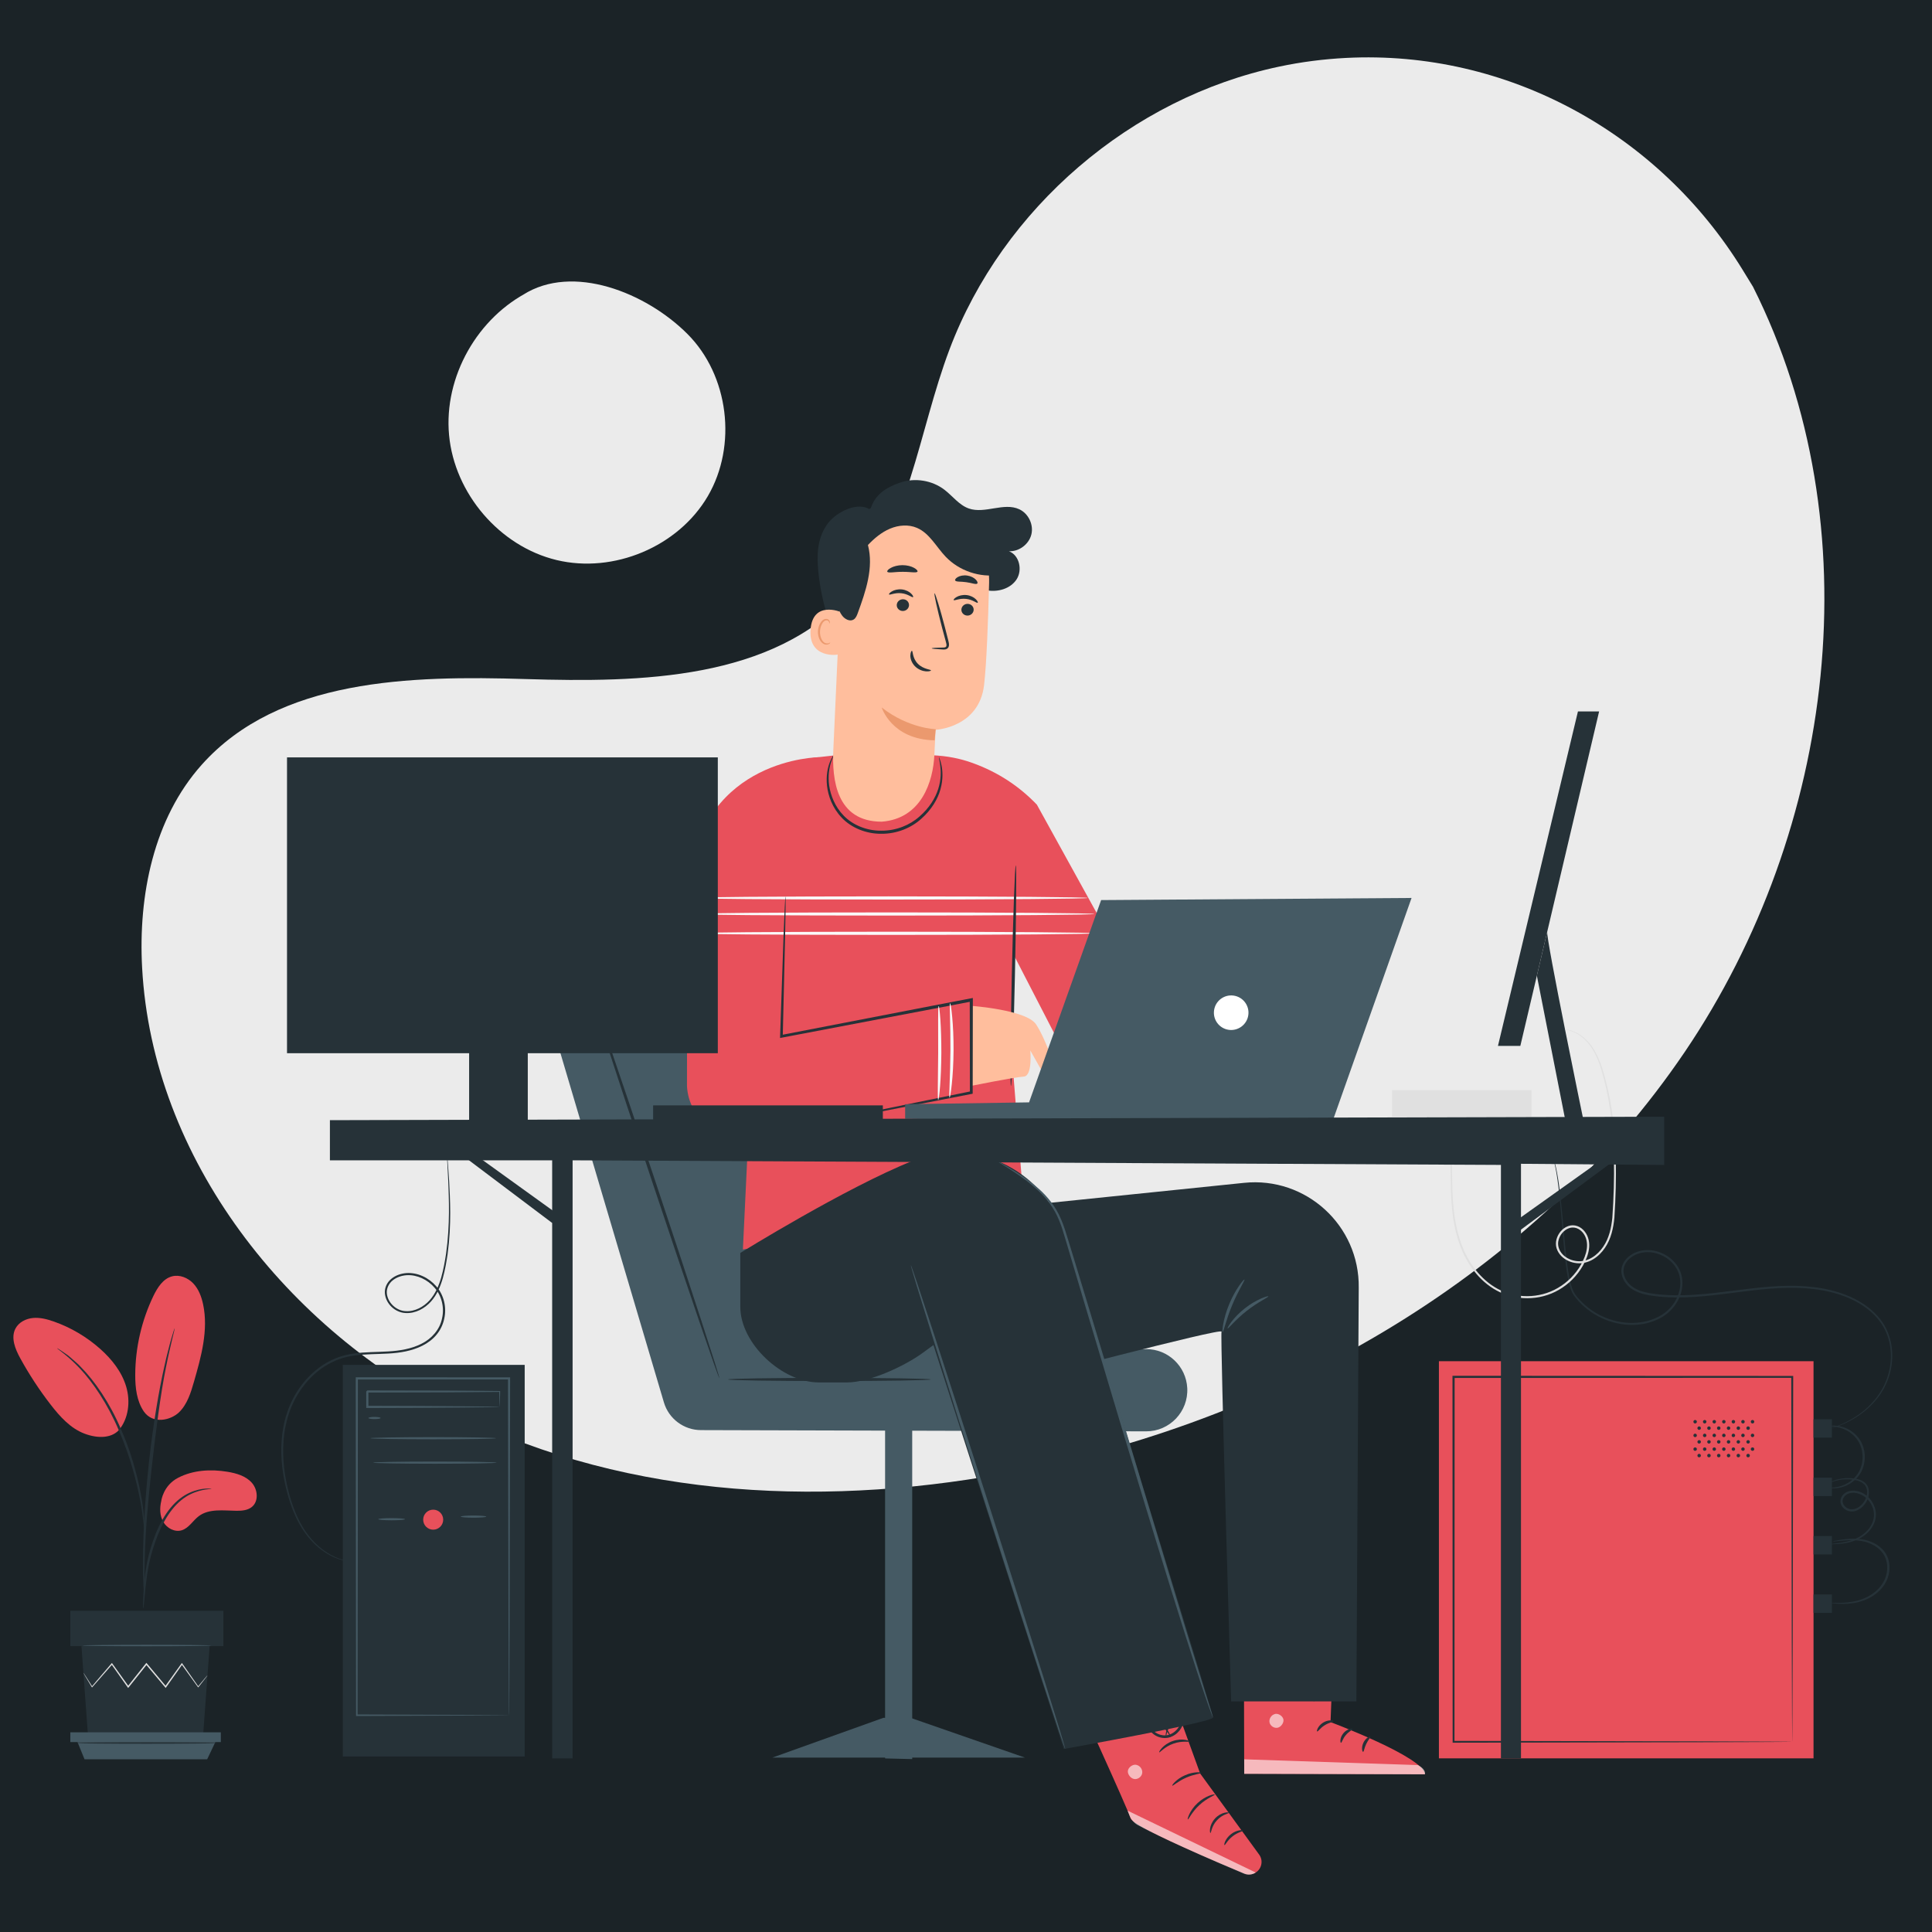 <?xml version="1.0" encoding="utf-8"?>
<!-- Generator: Adobe Illustrator 23.0.5, SVG Export Plug-In . SVG Version: 6.00 Build 0)  -->
<svg version="1.1" xmlns="http://www.w3.org/2000/svg" xmlns:xlink="http://www.w3.org/1999/xlink" x="0px" y="0px"
	 viewBox="0 0 500 500" style="enable-background:new 0 0 500 500;" xml:space="preserve">
<style type="text/css">
	.st0{fill:#1B2327;}
	.st1{fill:#EBEBEB;}
	.st2{fill:#455A64;}
	.st3{fill:#263238;}
	.st4{fill:#E8505B;}
	.st5{fill:#FAFAFA;}
	.st6{fill:#FFBE9D;}
	.st7{opacity:0.6;}
	.st8{fill:#FFFFFF;}
	.st9{opacity:0.3;}
	.st10{fill:#EB996E;}
	.st11{fill:#E0E0E0;}
</style>
<g id="Screens">
	<rect class="st0" width="500" height="500"/>
</g>
<g id="Background_Complete">
</g>
<g id="Background_Simple">
</g>
<g id="Floor">
</g>
<g id="Character">
</g>
<g id="Plant">
</g>
<g id="Devices">
</g>
<g id="Desk">
	<path class="st1" d="M453.68,74.22l-2.71-4.42c-21.79-35.45-61.02-56.93-102.58-54.81c-5.84,0.3-11.66,1.04-17.39,2.26
		c-38.23,8.08-71.49,36.62-85.27,73.18c-8.11,21.5-10.37,46.25-25.76,63.32c-20.02,22.21-54.02,22.91-83.91,21.99
		c-29.89-0.92-63.91-0.14-83.84,22.16c-12.48,13.96-16.45,33.82-15.44,52.52c2.66,49.51,37.6,93.78,82.04,115.79
		c44.43,22,96.75,23.98,145.38,14.3c68.12-13.56,132.91-50.8,171.85-108.32C474.98,214.67,484.84,136.3,453.68,74.22z"/>
	<path class="st1" d="M177.9,86.42c-10.73-10.73-29.68-18.28-42.5-10.15l1.83-0.97c-13.61,6.71-22.42,22.2-21.01,37.31
		c1.41,15.11,13.07,28.78,27.82,32.33c14.75,3.55,31.48-3.43,39.14-16.53C190.84,115.31,188.63,97.15,177.9,86.42z"/>
	<g>
		<g>
			<g>
				<g>
					<g>
						<g>
							<path class="st2" d="M143.43,267.12l28.39,95.82c1.26,4.25,5.17,7.17,9.61,7.17l115.17,0.32
								c6.11,0.02,10.99-5.11,10.66-11.21l0,0c-0.3-5.65-4.97-10.08-10.63-10.08h-44.05l-35.27-98.28h-61.74
								C147.11,250.85,141.02,259,143.43,267.12z"/>
						</g>
					</g>
				</g>
				<g>
					<g>
						<g>
							<g>
								<path class="st3" d="M240.87,357c0,0.22-11.74,0.41-26.23,0.41c-14.49,0-26.23-0.18-26.23-0.41
									c0-0.22,11.74-0.41,26.23-0.41C229.13,356.6,240.87,356.78,240.87,357z"/>
							</g>
						</g>
					</g>
				</g>
				<g>
					<g>
						<g>
							<g>
								<path class="st3" d="M151.9,253.9c0.21-0.07,8.06,22.87,17.51,51.24c9.46,28.37,16.96,51.43,16.75,51.5
									c-0.21,0.07-8.05-22.87-17.52-51.24C159.18,277.03,151.69,253.97,151.9,253.9z"/>
							</g>
						</g>
					</g>
				</g>
			</g>
			<g>
				<polygon class="st2" points="236.08,455.25 229.06,455.08 229.06,370.11 236.08,370.11 				"/>
			</g>
			<g>
				<polygon class="st2" points="199.9,454.86 265.24,454.86 235.64,444.57 228.62,444.57 				"/>
			</g>
		</g>
		<g>
			<g>
				<g>
					<g>
						<g>
							<g>
								<g>
									<g>
										<path class="st4" d="M183.38,228.88l10.81,54.01l-1.93,40.48l72.67-12.09l-2.85-35.45l-0.05-29.33l17.82,34.53l13.87-26.8
											l-25.4-46.02l0,0.01c-4.65-4.83-10.1-8.4-16.62-10.76c-3.17-1.15-6.53-1.83-10.42-2v0c-8.39,2.59-16.77,2.6-25.16,0.02
											c-1.02,0.13-2.44,0.26-4.22,0.47c-0.11,0.01-0.22,0.03-0.33,0.04c-15.42,1.88-27.19,14.7-28.04,30.21L183.38,228.88z"/>
									</g>
								</g>
							</g>
						</g>
					</g>
					<g>
						<g>
							<g>
								<path class="st4" d="M211.9,195.97c0,0-29.86,0.23-33.56,31.76l-0.5,23.12l25.72-0.22L211.9,195.97z"/>
							</g>
						</g>
					</g>
				</g>
			</g>
			<g>
				<g>
					<g>
						<g>
							<path class="st5" d="M283.23,236.54c0,0.22-23.5,0.41-52.47,0.41c-28.99,0-52.48-0.18-52.48-0.41s23.49-0.41,52.48-0.41
								C259.73,236.13,283.23,236.31,283.23,236.54z"/>
						</g>
					</g>
				</g>
			</g>
			<g>
				<g>
					<g>
						<g>
							<path class="st5" d="M283.23,241.54c0,0.22-23.5,0.41-52.47,0.41c-28.99,0-52.48-0.18-52.48-0.41
								c0-0.22,23.49-0.41,52.48-0.41C259.73,241.13,283.23,241.31,283.23,241.54z"/>
						</g>
					</g>
				</g>
			</g>
			<g>
				<g>
					<g>
						<g>
							<path class="st5" d="M281.55,232.39c0,0.22-23.12,0.41-51.63,0.41c-28.52,0-51.64-0.18-51.64-0.41
								c0-0.22,23.11-0.41,51.64-0.41C258.43,231.99,281.55,232.17,281.55,232.39z"/>
						</g>
					</g>
				</g>
			</g>
			<g>
				<g>
					<g>
						<g>
							<path class="st3" d="M261.63,281.04c-0.22,0-0.12-12.79,0.22-28.54c0.35-15.76,0.81-28.53,1.03-28.53
								c0.22,0,0.12,12.78-0.22,28.55C262.32,268.28,261.86,281.05,261.63,281.04z"/>
						</g>
					</g>
				</g>
			</g>
			<g>
				<g>
					<g>
						<path class="st6" d="M251.43,260.32c0,0,14.12,1.01,16.67,4.74c2.54,3.73,6.42,14.38,4.95,14.46c-1.47,0.08-2.54-0.8-2.54-0.8
							l-3.87-6.86c0,0,0.62,6.63-1.69,6.76c-2.31,0.13-13.78,2.43-13.78,2.43L251.43,260.32z"/>
					</g>
				</g>
			</g>
			<g>
				<g>
					<g>
						<path class="st4" d="M177.84,244.7l-0.05,36.41c0.46,8.51,8.43,14.58,16.76,12.77l56.95-11.73l-0.12-23.35l-49.14,9.43
							l-0.65-24.72L177.84,244.7z"/>
					</g>
				</g>
			</g>
			<g>
				<g>
					<g>
						<g>
							<path class="st3" d="M210.33,290.96c0-0.02,0.25-0.09,0.75-0.21c0.56-0.13,1.29-0.29,2.21-0.5c2-0.42,4.82-1.02,8.37-1.77
								c7.27-1.49,17.5-3.58,29.64-6.06l-0.29,0.35c-0.01-7.33-0.03-15.43-0.04-23.98l0.48,0.39c-3.21,0.62-6.58,1.27-10.01,1.92
								c-14.39,2.74-27.83,5.3-39.13,7.45l-0.43,0.08l0.01-0.43c0.37-10.84,0.68-19.86,0.9-26.26c0.13-3.11,0.23-5.57,0.31-7.33
								c0.04-0.8,0.08-1.44,0.11-1.93c0.03-0.44,0.05-0.66,0.07-0.66c0.02,0,0.03,0.23,0.03,0.66c0,0.49,0,1.13,0,1.93
								c-0.03,1.76-0.07,4.23-0.12,7.34c-0.15,6.39-0.36,15.42-0.61,26.25l-0.41-0.34c11.29-2.19,24.73-4.78,39.11-7.57
								c3.43-0.66,6.81-1.3,10.01-1.92l0.48-0.09l0,0.49c-0.01,8.55-0.03,16.65-0.04,23.98l0,0.3l-0.29,0.06
								c-12.17,2.36-22.42,4.36-29.7,5.77c-3.56,0.67-6.4,1.2-8.41,1.57c-0.93,0.16-1.67,0.29-2.23,0.39
								C210.6,290.95,210.34,290.98,210.33,290.96z"/>
						</g>
					</g>
				</g>
			</g>
			<g>
				<g>
					<g>
						<g>
							<path class="st3" d="M243,195.97c0.03-0.01,0.11,0.17,0.23,0.53c0.14,0.36,0.29,0.9,0.44,1.61c0.28,1.41,0.44,3.59-0.27,6.13
								c-0.68,2.53-2.34,5.33-4.94,7.63c-2.56,2.35-6.33,3.95-10.37,3.91c-4.03,0.04-7.84-1.61-10.25-4.16
								c-2.43-2.55-3.51-5.66-3.81-8.24c-0.28-2.62,0.18-4.74,0.72-6.09c0.27-0.68,0.52-1.18,0.73-1.5c0.2-0.33,0.31-0.49,0.33-0.48
								c0.08,0.04-0.35,0.73-0.77,2.08c-0.43,1.35-0.79,3.41-0.45,5.92c0.37,2.47,1.45,5.42,3.78,7.8c2.29,2.37,5.88,3.91,9.71,3.87
								c3.84,0.03,7.41-1.45,9.87-3.66c2.53-2.18,4.16-4.82,4.89-7.23c0.75-2.41,0.69-4.52,0.5-5.92
								C243.18,196.75,242.92,195.99,243,195.97z"/>
						</g>
					</g>
				</g>
			</g>
			<g>
				<g>
					<g>
						<g>
							<path class="st5" d="M245.75,284.08c-0.12-0.01-0.07-1.38,0.01-3.59c0.08-2.21,0.19-5.26,0.21-8.63
								c0.02-3.37-0.05-6.42-0.11-8.63c-0.06-2.21-0.09-3.58,0.03-3.59c0.11-0.01,0.34,1.35,0.54,3.56
								c0.21,2.21,0.37,5.28,0.35,8.67c-0.02,3.39-0.22,6.46-0.45,8.67C246.1,282.73,245.86,284.09,245.75,284.08z"/>
						</g>
					</g>
				</g>
			</g>
			<g>
				<g>
					<g>
						<g>
							<path class="st5" d="M242.81,284.67c-0.11-0.01-0.13-1.37-0.1-3.57c0.03-2.51,0.06-5.39,0.09-8.58
								c0-3.19-0.01-6.07-0.01-8.58c0-2.2,0.02-3.56,0.14-3.57c0.11-0.01,0.29,1.35,0.44,3.55c0.15,2.2,0.26,5.24,0.25,8.6
								c-0.02,3.36-0.16,6.4-0.33,8.6C243.11,283.33,242.92,284.68,242.81,284.67z"/>
						</g>
					</g>
				</g>
			</g>
		</g>
		<g>
			<g>
				<g>
					<g>
						<path class="st4" d="M299.84,429.34l10.76,29.64l15.27,20.99c1.1,1.51,0.69,3.64-0.89,4.64l0,0
							c-0.89,0.56-1.98,0.65-2.95,0.25c-6.16-2.56-28.77-12.07-29.43-14.28c-0.77-2.56-15.37-34.44-15.37-34.44L299.84,429.34z"/>
					</g>
				</g>
				<g class="st7">
					<g>
						<path class="st8" d="M324.98,484.61l-33.15-16.01l0.48,1.24c0.42,1.08,1.2,1.97,2.22,2.52c2.72,1.47,10.32,5.35,27.41,12.53
							C322.94,485.32,324.08,485.21,324.98,484.61L324.98,484.61z"/>
					</g>
				</g>
				<g class="st7">
					<g>
						<g>
							<path class="st8" d="M294.17,456.77c0.93,0.22,1.61,1.24,1.42,2.19c-0.18,0.94-1.22,1.64-2.15,1.43
								c-0.94-0.21-1.79-1.41-1.5-2.32c0.29-0.92,1.54-1.67,2.4-1.24"/>
						</g>
					</g>
				</g>
				<g>
					<g>
						<g>
							<path class="st3" d="M313.26,474.38c0.2,0.02,0.26-1.78,1.69-3.29c1.38-1.55,3.16-1.77,3.13-1.96c0-0.08-0.46-0.17-1.19,0.01
								c-0.72,0.16-1.68,0.65-2.45,1.49c-0.77,0.85-1.17,1.84-1.27,2.57C313.06,473.94,313.18,474.39,313.26,474.38z"/>
						</g>
					</g>
				</g>
				<g>
					<g>
						<g>
							<path class="st3" d="M316.89,477.51c0.19,0.07,0.76-1.25,2.11-2.28c1.33-1.06,2.75-1.29,2.73-1.49
								c0.03-0.18-1.63-0.26-3.15,0.94C317.04,475.86,316.7,477.49,316.89,477.51z"/>
						</g>
					</g>
				</g>
				<g>
					<g>
						<g>
							<path class="st3" d="M307.4,470.86c0.19,0.09,1.06-1.95,3.02-3.73c1.93-1.81,4.03-2.51,3.96-2.71
								c-0.01-0.18-2.36,0.27-4.43,2.2C307.86,468.53,307.23,470.83,307.4,470.86z"/>
						</g>
					</g>
				</g>
				<g>
					<g>
						<g>
							<path class="st3" d="M303.38,462.12c0.15,0.15,1.51-1.16,3.59-2.06c2.07-0.93,3.95-1.04,3.95-1.25
								c0.02-0.18-2-0.38-4.23,0.62C304.45,460.39,303.23,462.02,303.38,462.12z"/>
						</g>
					</g>
				</g>
				<g>
					<g>
						<g>
							<path class="st3" d="M300,453.5c0.16,0.13,1.41-1.48,3.68-2.25c2.25-0.82,4.24-0.33,4.28-0.54c0.02-0.08-0.44-0.32-1.27-0.45
								c-0.82-0.13-2.02-0.09-3.24,0.34c-1.22,0.43-2.18,1.14-2.74,1.76C300.14,452.97,299.93,453.45,300,453.5z"/>
						</g>
					</g>
				</g>
				<g>
					<g>
						<g>
							<path class="st3" d="M302.99,449.63c0.04-0.01-0.05-0.43-0.39-1.13c-0.34-0.69-0.96-1.65-2.02-2.57
								c-0.53-0.42-1.13-1-2.1-1.06c-0.48-0.04-1.06,0.28-1.26,0.8c-0.2,0.51-0.12,1.04,0.05,1.51c0.76,1.85,3.06,3.03,5.26,2.49
								c2.2-0.59,3.64-2.53,3.84-4.47c0.02-0.49-0.05-1.05-0.47-1.46c-0.42-0.41-1.09-0.38-1.49-0.14
								c-0.82,0.47-1.18,1.19-1.54,1.76c-0.7,1.21-0.99,2.31-1.12,3.06c-0.13,0.76-0.1,1.19-0.06,1.19c0.13,0.04,0.18-1.73,1.59-4
								c0.37-0.54,0.78-1.2,1.38-1.5c0.29-0.15,0.61-0.13,0.81,0.07c0.2,0.19,0.29,0.59,0.26,0.98c-0.19,1.59-1.51,3.37-3.38,3.84
								c-1.85,0.48-3.87-0.56-4.5-2.05c-0.14-0.36-0.19-0.76-0.08-1.05c0.11-0.29,0.37-0.46,0.69-0.45c0.66,0.01,1.29,0.48,1.8,0.87
								C302.35,447.99,302.87,449.71,302.99,449.63z"/>
						</g>
					</g>
				</g>
			</g>
		</g>
		<g>
			<g>
				<g>
					<path class="st4" d="M345.27,421.59l-0.93,24.09c0,0,24.17,9.04,24.43,13.5l-46.77-0.13l-0.09-37.59L345.27,421.59z"/>
				</g>
				<g class="st7">
					<g>
						<path class="st8" d="M329.89,443.61c-0.91,0.25-1.53,1.26-1.33,2.18c0.21,0.92,1.24,1.56,2.15,1.33
							c0.91-0.23,1.7-1.43,1.39-2.31c-0.31-0.89-1.56-1.58-2.39-1.14"/>
					</g>
				</g>
				<g class="st7">
					<path class="st8" d="M322.01,459.06l-0.01-3.75l44.94,1.5c0,0,2.08,0.91,1.84,2.38L322.01,459.06z"/>
				</g>
				<g>
					<g>
						<path class="st3" d="M345.1,445.44c-0.01,0.23-1.15,0.33-2.28,1.06c-1.15,0.7-1.73,1.69-1.94,1.6
							c-0.21-0.04,0.13-1.41,1.51-2.27C343.77,444.96,345.15,445.24,345.1,445.44z"/>
					</g>
				</g>
				<g>
					<g>
						<path class="st3" d="M350,447.49c0.05,0.22-0.94,0.61-1.72,1.57c-0.81,0.94-1.01,1.98-1.23,1.97
							c-0.21,0.04-0.37-1.3,0.62-2.48C348.66,447.36,350,447.27,350,447.49z"/>
					</g>
				</g>
				<g>
					<g>
						<path class="st3" d="M352.77,453.37c-0.21,0.05-0.52-1.09,0.07-2.34c0.58-1.25,1.66-1.74,1.76-1.55
							c0.13,0.19-0.57,0.86-1.04,1.89C353.07,452.38,353,453.34,352.77,453.37z"/>
					</g>
				</g>
				<g>
					<g>
						<path class="st3" d="M344.71,439.93c-0.1,0.21-1.14-0.11-2.43-0.03c-1.29,0.06-2.3,0.49-2.42,0.29
							c-0.13-0.17,0.85-1.01,2.37-1.09C343.75,439.02,344.82,439.75,344.71,439.93z"/>
					</g>
				</g>
			</g>
			<g class="st9">
				<polygon points="345.08,426.36 344.92,430.66 321.94,430.38 321.92,426.52 				"/>
			</g>
			<g>
				<g>
					<path class="st3" d="M344.8,435.07c0,0.09-0.9,0.23-2.34-0.02c-0.72-0.13-1.56-0.36-2.45-0.76c-0.44-0.2-0.89-0.44-1.34-0.72
						c-0.22-0.14-0.47-0.28-0.71-0.55c-0.25-0.24-0.39-0.84-0.1-1.22c0.24-0.36,0.66-0.51,1-0.52c0.34-0.01,0.62,0.06,0.88,0.12
						c0.52,0.13,1.01,0.3,1.45,0.5c0.89,0.41,1.62,0.92,2.16,1.42c1.08,1.01,1.45,1.86,1.37,1.91c-0.1,0.07-0.63-0.64-1.73-1.47
						c-0.55-0.41-1.25-0.84-2.09-1.18c-0.42-0.17-0.87-0.31-1.34-0.42c-0.5-0.13-0.92-0.14-1.04,0.08
						c-0.05,0.08-0.05,0.12,0.05,0.26c0.11,0.13,0.31,0.27,0.52,0.4c0.41,0.27,0.83,0.51,1.24,0.71c0.81,0.41,1.59,0.69,2.26,0.87
						C343.93,434.88,344.81,434.94,344.8,435.07z"/>
				</g>
			</g>
			<g>
				<g>
					<path class="st3" d="M344.51,435.39c-0.08,0.03-0.53-0.78-0.61-2.26c-0.04-0.73,0.04-1.62,0.33-2.56
						c0.14-0.47,0.34-0.95,0.6-1.42c0.28-0.46,0.61-1.08,1.5-1.18c0.46-0.02,0.85,0.35,0.98,0.66c0.15,0.32,0.18,0.59,0.24,0.86
						c0.08,0.55,0.07,1.08,0,1.58c-0.15,0.99-0.56,1.82-1.01,2.42c-0.92,1.21-1.87,1.48-1.89,1.4c-0.08-0.11,0.72-0.55,1.42-1.72
						c0.35-0.57,0.65-1.33,0.75-2.2c0.05-0.43,0.04-0.89-0.04-1.35c-0.07-0.5-0.26-0.9-0.44-0.85c-0.23,0-0.63,0.37-0.82,0.76
						c-0.24,0.42-0.43,0.85-0.58,1.27c-0.3,0.84-0.43,1.65-0.46,2.34C344.39,434.5,344.63,435.36,344.51,435.39z"/>
				</g>
			</g>
		</g>
		<g>
			<g>
				<g>
					<g>
						<g>
							<path class="st3" d="M321.96,306.12c-27.63,2.86-64.26,6.61-64.26,6.61l5,44.97c0,0,53.81-14.22,53.43-13.07
								c-0.38,1.15,2.49,95.69,2.49,95.69h32.41l0.61-107.06C351.86,317.16,337.99,304.46,321.96,306.12z"/>
						</g>
					</g>
				</g>
				<g>
					<g>
						<g>
							<path class="st3" d="M191.59,324.26v13.95c0,9.49,10.81,19.56,20.31,19.56h7.34c5.78,0,14.85-4.21,19.52-7.62l2.81-2.05
								l33.74,104.54c0,0,38.61-6.92,38.61-8.14c0-1.22-26.15-85.62-38.22-124.8c-4.93-16-22.07-25.3-37.9-19.87
								c-0.54,0.19-1.08,0.39-1.62,0.6C218.88,307.35,191.59,324.26,191.59,324.26z"/>
						</g>
					</g>
				</g>
				<g>
					<g>
						<g>
							<g>
								<path class="st2" d="M313.92,444.49c-0.01,0-0.07-0.12-0.17-0.37c-0.11-0.3-0.25-0.66-0.43-1.12
									c-0.37-0.99-0.9-2.44-1.53-4.34c-1.3-3.78-3.07-9.28-5.22-16.09c-4.31-13.62-10.08-32.49-16.36-53.36
									c-3.12-10.44-6.1-20.38-8.81-29.44c-1.35-4.52-2.62-8.82-3.82-12.85c-0.6-2.01-1.18-3.95-1.73-5.82
									c-0.56-1.87-1.07-3.66-1.76-5.29c-1.32-3.29-3.4-5.8-5.45-7.72c-2.07-1.91-4.05-3.34-5.71-4.45
									c-1.65-1.11-2.97-1.93-3.87-2.47c-0.41-0.26-0.75-0.47-1.01-0.63c-0.23-0.15-0.34-0.23-0.33-0.24
									c0.01-0.01,0.13,0.04,0.37,0.17c0.28,0.15,0.63,0.33,1.06,0.56c0.93,0.5,2.27,1.27,3.96,2.35c1.69,1.07,3.71,2.47,5.84,4.38
									c2.11,1.91,4.28,4.47,5.67,7.83c0.72,1.66,1.26,3.47,1.83,5.33c0.57,1.87,1.16,3.8,1.78,5.81
									c1.22,4.02,2.52,8.32,3.89,12.83c2.73,9.05,5.72,18.99,8.87,29.42c6.29,20.84,11.99,39.7,16.13,53.43
									c2.09,6.78,3.78,12.28,4.98,16.16c0.59,1.86,1.05,3.32,1.39,4.38c0.14,0.46,0.26,0.84,0.35,1.14
									C313.9,444.35,313.93,444.49,313.92,444.49z"/>
							</g>
						</g>
					</g>
				</g>
				<g>
					<g>
						<g>
							<g>
								<path class="st2" d="M322.06,331.15c0.2,0.14-1.64,2.9-3.18,6.64c-1.57,3.74-2.22,6.98-2.46,6.94
									c-0.2-0.02,0.1-3.41,1.71-7.25C319.72,333.63,321.9,331.02,322.06,331.15z"/>
							</g>
						</g>
					</g>
				</g>
				<g>
					<g>
						<g>
							<g>
								<path class="st2" d="M328.25,335.49c0.1,0.23-2.69,1.45-5.59,3.75c-2.92,2.27-4.77,4.69-4.96,4.55
									c-0.18-0.1,1.43-2.82,4.46-5.19C325.17,336.22,328.2,335.3,328.25,335.49z"/>
							</g>
						</g>
					</g>
				</g>
				<g>
					<g>
						<g>
							<g>
								<path class="st2" d="M275.67,452.63c-0.21,0.07-9.33-27.91-20.36-62.48c-11.03-34.58-19.8-62.66-19.59-62.73
									c0.21-0.07,9.33,27.9,20.36,62.48C267.11,424.48,275.88,452.57,275.67,452.63z"/>
							</g>
						</g>
					</g>
				</g>
			</g>
		</g>
		<g>
			<g>
				<g>
					<polygon class="st2" points="234.25,289.55 344.71,290.61 365.31,232.39 284.97,232.94 266.32,285.29 234.25,285.77 					"/>
				</g>
			</g>
			<g>
				<path class="st8" d="M318,266.52c-2.45-0.35-4.15-2.61-3.8-5.06c0.35-2.45,2.61-4.15,5.06-3.8c2.45,0.35,4.15,2.61,3.8,5.06
					C322.71,265.16,320.44,266.86,318,266.52z"/>
			</g>
		</g>
		<g>
			<g>
				<g>
					<path class="st3" d="M225.24,131.96c1.04-3.87,3.96-5.78,7.75-7.08c3.8-1.29,8.22-0.58,11.41,1.85
						c2.13,1.62,3.81,3.99,6.34,4.87c4.17,1.45,9.06-1.67,13.06,0.2c2.37,1.11,3.75,4,3.11,6.54s-3.2,4.45-5.81,4.32
						c2.72,0.99,3.57,4.88,1.98,7.3c-1.59,2.42-4.86,3.34-7.71,2.81c-2.85-0.53-5.33-2.26-7.49-4.2c-2.16-1.94-4.09-4.13-6.39-5.89
						c-2.3-1.76-5.1-3.09-7.99-2.94c-3.92,0.21-7.28,3.17-9.03,6.68s-2.15,7.53-2.37,11.45c-0.22,3.92-0.29,7.9-1.45,11.65
						c-0.14,0.44-0.34,0.93-0.78,1.07c-0.64,0.2-1.18-0.48-1.49-1.07c-3.57-6.62-5.82-13.94-6.58-21.42
						c-0.44-4.34-0.33-8.46,2.06-12.11C216.25,132.35,222.28,129.66,225.24,131.96"/>
				</g>
			</g>
			<g>
				<g>
					<g>
						<g>
							<g>
								<g>
									<g>
										<g>
											<g>
												<g>
													<g>
														<g>
															<g>
																<g>
																	<g>
																		<path class="st6" d="M217.66,150.15l-2,43.97c-0.34,7.48,0.69,18.53,12.53,18.53l0,0
																			c10.28-0.78,13.32-10.38,13.63-17.36c0.15-3.31,0.28-6.07,0.31-6.41c0,0,11.24-0.54,12.55-11.58
																			c0.63-5.34,1.05-16.43,1.3-26.47c0.28-10.79-7.79-19.97-18.52-21.11l-1.07-0.11
																			C224.83,129.04,217.89,138.56,217.66,150.15z"/>
																	</g>
																</g>
															</g>
														</g>
													</g>
												</g>
											</g>
										</g>
									</g>
									<g>
										<g>
											<g>
												<g>
													<g>
														<g>
															<g>
																<g>
																	<g>
																		<path class="st10" d="M242.16,188.72c0,0-7.05-0.18-13.98-5.63c0,0,2.56,8.32,13.7,8.5L242.16,188.72z"/>
																	</g>
																</g>
															</g>
														</g>
													</g>
												</g>
											</g>
										</g>
									</g>
								</g>
							</g>
						</g>
						<g>
							<g>
								<g>
									<g>
										<g>
											<g>
												<g>
													<g>
														<g>
															<g>
																<g>
																	<g>
																		<g>
																			<g>
																				<g>
																					<path class="st3" d="M251.98,157.88c-0.06,0.84-0.82,1.48-1.69,1.43c-0.87-0.05-1.54-0.76-1.48-1.6
																						c0.06-0.84,0.82-1.48,1.69-1.43C251.38,156.33,252.04,157.05,251.98,157.88z"/>
																				</g>
																			</g>
																		</g>
																	</g>
																</g>
															</g>
														</g>
													</g>
												</g>
												<g>
													<g>
														<g>
															<g>
																<g>
																	<g>
																		<g>
																			<g>
																				<g>
																					<g>
																						<path class="st3" d="M253.03,155.99c-0.22,0.18-1.32-0.83-3.02-1c-1.69-0.2-3.03,0.54-3.2,0.31
																							c-0.08-0.1,0.16-0.45,0.74-0.79c0.58-0.34,1.53-0.62,2.59-0.51c1.06,0.12,1.91,0.6,2.38,1.06
																							C253,155.52,253.14,155.91,253.03,155.99z"/>
																					</g>
																				</g>
																			</g>
																		</g>
																	</g>
																</g>
															</g>
														</g>
													</g>
												</g>
											</g>
											<g>
												<g>
													<g>
														<g>
															<g>
																<g>
																	<g>
																		<g>
																			<g>
																				<g>
																					<path class="st3" d="M235.25,156.69c-0.06,0.84-0.82,1.48-1.69,1.43c-0.87-0.05-1.54-0.76-1.48-1.6
																						c0.06-0.84,0.82-1.48,1.69-1.43C234.65,155.13,235.31,155.85,235.25,156.69z"/>
																				</g>
																			</g>
																		</g>
																	</g>
																</g>
															</g>
														</g>
													</g>
												</g>
												<g>
													<g>
														<g>
															<g>
																<g>
																	<g>
																		<g>
																			<g>
																				<g>
																					<g>
																						<path class="st3" d="M236.3,154.53c-0.22,0.19-1.32-0.83-3.02-1c-1.69-0.2-3.03,0.54-3.2,0.31
																							c-0.08-0.1,0.16-0.45,0.74-0.79c0.58-0.34,1.53-0.62,2.59-0.51c1.06,0.12,1.91,0.6,2.38,1.06
																							C236.27,154.06,236.41,154.45,236.3,154.53z"/>
																					</g>
																				</g>
																			</g>
																		</g>
																	</g>
																</g>
															</g>
														</g>
													</g>
												</g>
											</g>
											<g>
												<g>
													<g>
														<g>
															<g>
																<g>
																	<g>
																		<g>
																			<g>
																				<g>
																					<path class="st3" d="M241.13,167.79c0-0.1,1.08-0.17,2.81-0.2c0.44,0,0.86-0.04,0.96-0.33
																						c0.14-0.3,0-0.79-0.15-1.32c-0.3-1.09-0.61-2.24-0.93-3.44c-1.28-4.89-2.16-8.9-1.96-8.95
																						c0.2-0.05,1.4,3.88,2.68,8.77c0.31,1.21,0.6,2.35,0.88,3.45c0.11,0.51,0.33,1.1,0.04,1.73
																						c-0.15,0.31-0.49,0.51-0.78,0.56c-0.29,0.06-0.53,0.03-0.75,0.02C242.19,167.99,241.12,167.89,241.13,167.79z"
																						/>
																				</g>
																			</g>
																		</g>
																	</g>
																</g>
															</g>
														</g>
													</g>
												</g>
											</g>
											<g>
												<g>
													<g>
														<g>
															<g>
																<g>
																	<g>
																		<g>
																			<g>
																				<g>
																					<path class="st3" d="M236,168.43c0.28,0.01,0.09,1.86,1.52,3.33c1.44,1.48,3.42,1.48,3.41,1.74
																						c0.01,0.12-0.48,0.31-1.31,0.25c-0.82-0.06-1.98-0.45-2.86-1.35c-0.88-0.91-1.18-2.02-1.16-2.78
																						C235.62,168.84,235.88,168.41,236,168.43z"/>
																				</g>
																			</g>
																		</g>
																	</g>
																</g>
															</g>
														</g>
													</g>
												</g>
											</g>
										</g>
									</g>
								</g>
								<g>
									<g>
										<g>
											<g>
												<g>
													<g>
														<g>
															<g>
																<g>
																	<path class="st3" d="M237.45,147.92c-0.22,0.44-1.89,0.04-3.91,0.07c-2.02-0.01-3.69,0.4-3.91-0.04
																		c-0.1-0.21,0.23-0.62,0.93-0.99c0.69-0.38,1.76-0.69,2.98-0.7c1.21,0,2.29,0.3,2.98,0.68
																		C237.21,147.31,237.54,147.71,237.45,147.92z"/>
																</g>
															</g>
														</g>
													</g>
												</g>
											</g>
										</g>
									</g>
								</g>
								<g>
									<g>
										<g>
											<g>
												<g>
													<g>
														<g>
															<g>
																<g>
																	<path class="st3" d="M252.93,151.01c-0.34,0.35-1.47-0.17-2.87-0.34c-1.4-0.22-2.63-0.02-2.86-0.45
																		c-0.1-0.21,0.13-0.58,0.69-0.89c0.55-0.31,1.44-0.52,2.41-0.38c0.96,0.13,1.76,0.57,2.21,1.02
																		C252.96,150.42,253.08,150.84,252.93,151.01z"/>
																</g>
															</g>
														</g>
													</g>
												</g>
											</g>
										</g>
									</g>
								</g>
							</g>
						</g>
					</g>
				</g>
			</g>
			<g>
				<g>
					<g>
						<g>
							<g>
								<g>
									<g>
										<g>
											<g>
												<g>
													<path class="st6" d="M217.69,158.43c-0.18-0.1-7.36-3.06-7.92,4.53c-0.56,7.58,7.17,6.58,7.2,6.37
														C217,169.11,217.69,158.43,217.69,158.43z"/>
												</g>
											</g>
										</g>
									</g>
								</g>
							</g>
						</g>
					</g>
				</g>
				<g>
					<g>
						<g>
							<g>
								<g>
									<g>
										<g>
											<g>
												<g>
													<g>
														<path class="st10" d="M214.87,166.28c-0.03-0.03-0.14,0.08-0.37,0.17c-0.23,0.08-0.6,0.12-0.99-0.05
															c-0.78-0.35-1.36-1.68-1.29-3.05c0.03-0.69,0.23-1.34,0.51-1.86c0.27-0.54,0.66-0.9,1.07-0.94
															c0.41-0.06,0.68,0.2,0.75,0.42c0.09,0.22,0.03,0.37,0.07,0.38c0.02,0.02,0.17-0.11,0.13-0.43
															c-0.02-0.15-0.1-0.34-0.26-0.5c-0.17-0.16-0.43-0.26-0.72-0.25c-0.59,0-1.15,0.5-1.47,1.07
															c-0.35,0.58-0.58,1.3-0.62,2.08c-0.06,1.53,0.61,3.02,1.68,3.42c0.52,0.18,0.98,0.05,1.22-0.11
															C214.84,166.46,214.89,166.3,214.87,166.28z"/>
													</g>
												</g>
											</g>
										</g>
									</g>
								</g>
							</g>
						</g>
					</g>
				</g>
			</g>
			<g>
				<g>
					<path class="st3" d="M258.57,148.77c-5.01,0.78-10.35-1.04-13.84-4.7c-2.45-2.57-4.17-6.07-7.43-7.46
						c-2.19-0.94-4.77-0.72-6.97,0.21c-2.2,0.93-4.07,2.5-5.71,4.23c1.54,5.85-0.56,11.96-2.64,17.64c-0.23,0.63-0.5,1.3-1.07,1.65
						c-0.97,0.59-2.25-0.09-2.94-0.99c-1.11-1.44-1.4-3.33-1.53-5.15c-0.29-4.13,0.05-8.33,1.38-12.25
						c1.33-3.92,3.68-7.54,6.95-10.06c4.09-3.16,9.5-4.44,14.63-3.82c5.13,0.63,9.97,3.09,13.74,6.63c1.75,1.64,3.32,3.56,4.07,5.84
						"/>
				</g>
			</g>
		</g>
	</g>
	<g>
		<g>
			<g>
				<g>
					<path class="st4" d="M46.11,382.44c3.87-2,8.43-2.26,12.74-1.55c2.31,0.38,4.72,1.07,6.29,2.81c1.57,1.74,1.87,4.79,0.06,6.28
						c-1.07,0.89-2.57,1.02-3.97,1.01c-3.37-0.04-7.1-0.63-9.79,1.39c-1.53,1.16-2.56,3.08-4.39,3.65c-1.79,0.56-3.82-0.5-4.77-2.12
						c-0.95-1.62-0.98-3.64-0.54-5.47C41.74,388.43,42.21,384.45,46.11,382.44z"/>
				</g>
			</g>
			<g>
				<g>
					<path class="st4" d="M37.23,365.3c2.37,3.38,6.97,2.26,9.11,0.2c2.13-2.07,3.04-5.06,3.86-7.91c1.88-6.52,3.77-13.36,2.37-20
						c-0.42-1.99-1.16-3.97-2.55-5.44c-1.4-1.47-3.54-2.35-5.5-1.83c-2.32,0.61-3.76,2.89-4.81,5.05
						c-3.06,6.36-4.69,13.4-4.71,20.46C34.99,359.13,35.37,362.58,37.23,365.3"/>
				</g>
			</g>
			<g>
				<g>
					<path class="st4" d="M30.73,370.16c2.57-3.05,3.06-7.5,1.92-11.33c-1.14-3.82-3.73-7.08-6.71-9.73
						c-3.49-3.11-7.6-5.54-12.01-7.09c-1.74-0.61-3.57-1.09-5.4-0.92c-1.83,0.17-3.68,1.11-4.53,2.74
						c-1.26,2.41-0.05,5.34,1.26,7.72c2.31,4.2,4.95,8.23,7.89,12.02c2.37,3.05,5.07,6.06,8.68,7.44c3.6,1.38,7.35,1.22,9.26-1.28"
						/>
				</g>
			</g>
			<g>
				<g>
					<g>
						<path class="st3" d="M37.07,416.34c0.04,0,0.12-0.55,0.21-1.54c0.11-1.12,0.25-2.52,0.41-4.2c0.2-1.77,0.45-3.87,0.94-6.15
							c0.49-2.28,1.25-4.75,2.24-7.26c1.02-2.49,2.26-4.76,3.71-6.57c1.44-1.82,3.11-3.14,4.69-3.9c1.57-0.77,2.98-1.09,3.95-1.23
							c0.98-0.1,1.53-0.18,1.53-0.22c0-0.04-0.55-0.05-1.56-0.02c-1,0.07-2.46,0.32-4.12,1.07c-1.66,0.74-3.44,2.07-4.95,3.93
							c-1.52,1.85-2.81,4.17-3.84,6.7c-1,2.55-1.75,5.05-2.22,7.38c-0.47,2.33-0.68,4.45-0.82,6.23c-0.13,1.78-0.18,3.22-0.21,4.22
							C37.02,415.78,37.03,416.33,37.07,416.34z"/>
					</g>
				</g>
			</g>
			<g>
				<g>
					<g>
						<path class="st3" d="M37.36,413.11c0.02,0,0.04-0.25,0.04-0.71c0-0.54,0-1.21-0.01-2.04c0-1.77,0-4.33,0.09-7.49
							c0.16-6.33,0.7-13.14,1.75-22.73c1-9.03,2.33-19.53,3.74-26.36c0.3-1.55,0.61-2.95,0.89-4.18c0.27-1.23,0.51-2.28,0.73-3.14
							c0.19-0.81,0.35-1.46,0.48-1.98c0.1-0.46,0.15-0.7,0.12-0.7c-0.02-0.01-0.11,0.22-0.25,0.67c-0.16,0.51-0.35,1.16-0.59,1.95
							c-0.26,0.85-0.53,1.9-0.84,3.12c-0.32,1.22-0.66,2.61-0.99,4.16c-1.4,6.19-2.87,14.84-3.94,24.46
							c-1.05,9.62-1.53,18.38-1.57,24.72c-0.04,3.17,0.03,5.74,0.11,7.51c0.05,0.83,0.09,1.5,0.12,2.04
							C37.31,412.86,37.34,413.11,37.36,413.11z"/>
					</g>
				</g>
			</g>
			<g>
				<g>
					<g>
						<path class="st3" d="M37.4,396.21c0.04,0,0.04-0.76-0.01-2.13c-0.08-1.37-0.27-3.35-0.65-5.77c-0.41-2.42-0.98-5.29-1.88-8.41
							c-0.39-1.43-1.3-4.84-3.52-9.95c-2.92-6.92-6.88-12.58-10.33-16.08c-0.81-0.93-1.71-1.6-2.43-2.26
							c-0.37-0.32-0.7-0.63-1.04-0.88c-0.34-0.23-0.65-0.45-0.94-0.65c-1.13-0.78-1.77-1.19-1.79-1.15
							c-0.1,0.14,2.54,1.69,5.88,5.25c3.32,3.54,7.18,9.16,10.07,16.02c1.61,3.72,2.74,7.04,3.54,9.86c0.92,3.09,1.53,5.93,2,8.33
							c0.44,2.4,0.69,4.36,0.85,5.72C37.27,395.46,37.36,396.22,37.4,396.21z"/>
					</g>
				</g>
			</g>
		</g>
		<g>
			<g>
				<polygon class="st3" points="21.08,426.01 22.77,449.2 52.56,449.2 54.25,426.01 				"/>
			</g>
		</g>
		<g>
			<g>
				<rect x="18.2" y="416.87" class="st3" width="39.61" height="9.14"/>
			</g>
		</g>
		<g>
			<g>
				<polygon class="st2" points="18.2,448.32 18.2,450.85 20.06,450.85 57.15,450.85 57.15,448.32 				"/>
			</g>
		</g>
		<g>
			<g>
				<polygon class="st2" points="21.88,455.31 20.06,450.85 55.73,450.85 53.61,455.31 				"/>
			</g>
		</g>
		<g>
			<g>
				<g>
					<path class="st11" d="M53.7,433.59c0.01,0.01-0.04,0.08-0.14,0.21c-0.12,0.16-0.26,0.35-0.45,0.59c-0.42,0.54-1,1.29-1.74,2.22
						l-0.08,0.1l-0.07-0.1c-1.09-1.51-2.55-3.52-4.26-5.9h0.25c-1.27,1.8-2.68,3.8-4.2,5.94l-0.13,0.19l-0.15-0.18
						c-1.55-1.84-3.23-3.84-4.98-5.92l0.29,0c-0.09,0.11-0.18,0.23-0.27,0.34c-1.54,1.94-3.04,3.81-4.45,5.58l-0.15,0.19l-0.14-0.19
						c-1.51-2.14-2.92-4.14-4.2-5.94l0.24,0.01c-2.07,2.36-3.83,4.36-5.17,5.89l-0.09,0.1l-0.07-0.12
						c-0.68-1.15-1.23-2.06-1.62-2.72c-0.17-0.3-0.31-0.53-0.42-0.72c-0.09-0.17-0.13-0.25-0.13-0.26c0.01,0,0.07,0.07,0.17,0.23
						c0.12,0.18,0.27,0.41,0.46,0.7c0.41,0.65,0.98,1.55,1.7,2.67l-0.16-0.01c1.33-1.55,3.05-3.58,5.09-5.96l0.13-0.15l0.12,0.16
						c1.29,1.8,2.71,3.79,4.24,5.92l-0.29-0.01c1.41-1.77,2.9-3.65,4.44-5.59c0.09-0.12,0.19-0.24,0.27-0.34l0.14-0.18l0.15,0.17
						c1.74,2.08,3.42,4.09,4.96,5.93l-0.28,0.01c1.53-2.14,2.96-4.13,4.24-5.91l0.12-0.17l0.12,0.17c1.68,2.4,3.11,4.44,4.17,5.96
						l-0.15,0c0.76-0.91,1.37-1.64,1.81-2.16c0.2-0.23,0.36-0.41,0.48-0.56C53.63,433.65,53.69,433.59,53.7,433.59z"/>
				</g>
			</g>
		</g>
		<g>
			<g>
				<g>
					<path class="st2" d="M54.67,425.86c0,0.1-7.46,0.19-16.67,0.19c-9.21,0-16.67-0.08-16.67-0.19c0-0.1,7.46-0.19,16.67-0.19
						C47.2,425.67,54.67,425.76,54.67,425.86z"/>
				</g>
			</g>
		</g>
		<g>
			<g>
				<g>
					<path class="st3" d="M56.17,451.1c0,0.1-8.11,0.19-18.12,0.19c-10.01,0-18.12-0.08-18.12-0.19c0-0.1,8.11-0.19,18.12-0.19
						C48.06,450.91,56.17,451,56.17,451.1z"/>
				</g>
			</g>
		</g>
	</g>
	<g>
		<g>
			<polygon class="st3" points="408.37,184.12 387.67,270.68 393.46,270.68 413.85,184.12 			"/>
		</g>
		<g>
			<path class="st3" d="M400.42,241.13c-0.37,1.59,9.37,48.77,9.37,48.77h-4.69l-7.36-37.39L400.42,241.13z"/>
		</g>
	</g>
	<g>
		<g>
			<g>
				<g>
					<rect x="372.39" y="352.28" class="st4" width="96.95" height="102.78"/>
				</g>
				<g>
					<rect x="469.34" y="367.3" class="st3" width="4.76" height="4.76"/>
				</g>
				<g>
					<rect x="469.34" y="382.42" class="st3" width="4.76" height="4.76"/>
				</g>
				<g>
					<rect x="469.34" y="397.53" class="st3" width="4.76" height="4.76"/>
				</g>
				<g>
					<rect x="469.34" y="412.65" class="st3" width="4.76" height="4.76"/>
				</g>
				<g>
					<g>
						<path class="st3" d="M474.28,398.92c-0.01-0.04,0.51-0.16,1.46-0.32c0.95-0.16,2.34-0.38,4.08-0.39c1.72,0,3.89,0.3,5.89,1.55
							c0.99,0.63,1.92,1.51,2.52,2.66c0.61,1.15,0.86,2.51,0.75,3.86c-0.1,1.36-0.55,2.65-1.24,3.73c-0.68,1.08-1.57,1.96-2.51,2.65
							c-1.89,1.38-3.96,1.98-5.67,2.24c-1.72,0.26-3.14,0.2-4.1,0.14c-0.96-0.07-1.49-0.17-1.49-0.21c0-0.04,0.54-0.02,1.49-0.01
							c0.96,0,2.35-0.01,4.02-0.31c1.66-0.3,3.64-0.93,5.42-2.26c1.78-1.3,3.32-3.44,3.49-6c0.1-1.26-0.13-2.51-0.68-3.56
							c-0.54-1.05-1.39-1.88-2.31-2.48c-1.87-1.21-3.93-1.54-5.62-1.59c-1.7-0.05-3.09,0.12-4.04,0.2
							C474.82,398.92,474.28,398.96,474.28,398.92z"/>
					</g>
				</g>
				<g>
					<g>
						<path class="st3" d="M473.09,383.9c-0.01-0.02,0.15-0.12,0.45-0.28c0.31-0.16,0.78-0.37,1.41-0.57
							c1.25-0.4,3.21-0.77,5.57-0.31c0.59,0.13,1.21,0.33,1.77,0.71c0.57,0.37,1.05,0.98,1.25,1.69c0.41,1.44-0.06,3.09-1.09,4.33
							c-0.52,0.62-1.19,1.17-2.01,1.48c-0.8,0.31-1.81,0.32-2.63-0.14c-0.8-0.42-1.51-1.25-1.51-2.28c0-1.02,0.68-1.91,1.54-2.36
							c0.88-0.45,1.88-0.47,2.77-0.29c0.9,0.18,1.73,0.6,2.42,1.15c1.38,1.1,2.24,2.71,2.42,4.32c0.19,1.63-0.4,3.18-1.24,4.3
							c-0.85,1.15-1.92,1.96-2.98,2.52c-2.15,1.09-4.1,1.29-5.4,1.41c-0.66,0.05-1.17,0.07-1.51,0.07c-0.35,0-0.53-0.01-0.53-0.03
							c0-0.04,0.72-0.1,2.02-0.27c1.28-0.19,3.2-0.45,5.24-1.54c1-0.55,2.01-1.35,2.79-2.44c0.78-1.07,1.29-2.49,1.1-3.97
							c-0.17-1.47-0.98-2.94-2.24-3.94c-0.63-0.5-1.38-0.87-2.19-1.04c-0.8-0.16-1.68-0.13-2.4,0.24c-0.71,0.37-1.25,1.1-1.24,1.85
							c-0.01,0.75,0.54,1.44,1.21,1.79c0.67,0.38,1.47,0.38,2.18,0.12c0.71-0.26,1.32-0.74,1.79-1.3c0.95-1.12,1.38-2.63,1.04-3.87
							c-0.34-1.27-1.57-1.9-2.67-2.14c-2.26-0.5-4.18-0.2-5.42,0.13C473.76,383.6,473.12,383.95,473.09,383.9z"/>
					</g>
				</g>
				<g>
					<g>
						<path class="st3" d="M473.14,369.15c-0.01-0.03,0.36-0.15,1.06-0.19c0.69-0.05,1.72,0.02,2.91,0.41
							c1.18,0.4,2.53,1.16,3.62,2.44c1.1,1.26,1.82,3.07,1.88,5c0.05,1.93-0.55,3.78-1.57,5.11c-1.01,1.34-2.31,2.18-3.47,2.66
							c-1.17,0.47-2.19,0.59-2.88,0.59c-0.7,0-1.07-0.1-1.07-0.13c-0.01-0.13,1.58,0.16,3.79-0.82c1.08-0.5,2.28-1.33,3.21-2.6
							c0.93-1.25,1.47-2.97,1.42-4.78c-0.06-1.81-0.71-3.49-1.71-4.68c-1-1.21-2.25-1.97-3.36-2.4
							C474.71,368.89,473.14,369.27,473.14,369.15z"/>
					</g>
				</g>
				<g>
					<g>
						<path class="st3" d="M401.18,297.67c0,0,0.39,0.62,0.82,1.92c0.43,1.3,0.9,3.27,1.29,5.84c0.4,2.57,0.74,5.73,1.08,9.39
							c0.35,3.67,0.65,7.85,1.24,12.44c0.15,1.15,0.33,2.32,0.57,3.5c0.24,1.18,0.53,2.39,1.05,3.5c0.55,1.06,1.47,2.04,2.38,2.94
							c0.94,0.9,1.99,1.71,3.14,2.42c2.29,1.41,4.98,2.38,7.83,2.66c2.84,0.29,5.88-0.11,8.56-1.48c2.69-1.33,4.87-3.87,5.53-6.95
							c0.33-1.52,0.26-3.16-0.33-4.62c-0.59-1.47-1.68-2.73-3.01-3.64c-1.35-0.89-2.94-1.46-4.59-1.53
							c-1.63-0.06-3.32,0.36-4.64,1.37c-0.66,0.49-1.22,1.12-1.57,1.86c-0.35,0.73-0.46,1.57-0.3,2.37
							c0.32,1.62,1.51,3.03,3.01,3.82c1.51,0.82,3.24,1.15,4.95,1.37c1.72,0.23,3.45,0.33,5.16,0.36c3.43,0.06,6.81-0.21,10.12-0.57
							c6.61-0.74,13-1.8,19.16-1.87c6.14-0.1,12.1,0.79,17.06,3.22c2.47,1.21,4.67,2.8,6.35,4.74c1.71,1.92,2.79,4.23,3.3,6.52
							c0.99,4.62-0.07,9.01-1.88,12.23c-1.84,3.25-4.31,5.42-6.44,6.88c-2.16,1.46-4.04,2.25-5.32,2.72c-1.29,0.46-2,0.6-2,0.6
							s0.17-0.07,0.5-0.18c0.33-0.11,0.82-0.28,1.46-0.53c1.26-0.5,3.12-1.32,5.24-2.79c2.1-1.47,4.51-3.65,6.29-6.85
							c1.75-3.17,2.77-7.49,1.77-11.99c-0.51-2.23-1.57-4.45-3.24-6.32c-1.64-1.88-3.8-3.43-6.23-4.61
							c-4.88-2.37-10.76-3.24-16.85-3.12c-6.12,0.08-12.47,1.15-19.11,1.9c-3.32,0.36-6.72,0.64-10.19,0.58
							c-1.73-0.03-3.48-0.13-5.22-0.36c-1.74-0.22-3.53-0.56-5.15-1.43c-1.61-0.86-2.93-2.38-3.29-4.21
							c-0.18-0.91-0.05-1.89,0.35-2.72c0.4-0.84,1.03-1.53,1.74-2.06c1.44-1.09,3.26-1.54,5-1.47c1.76,0.08,3.44,0.68,4.87,1.63
							c1.41,0.97,2.58,2.31,3.21,3.89c0.63,1.58,0.7,3.33,0.35,4.94c-0.71,3.25-3.02,5.92-5.82,7.3c-2.8,1.42-5.93,1.82-8.85,1.51
							c-2.93-0.3-5.68-1.31-8.02-2.76c-1.17-0.73-2.25-1.57-3.2-2.49c-0.94-0.95-1.83-1.89-2.45-3.07
							c-0.55-1.19-0.82-2.42-1.07-3.61c-0.23-1.2-0.41-2.38-0.55-3.53c-0.57-4.61-0.84-8.8-1.16-12.47
							c-0.31-3.67-0.61-6.83-0.98-9.39c-0.35-2.57-0.78-4.53-1.18-5.84c-0.2-0.65-0.37-1.14-0.51-1.46
							C401.24,297.85,401.18,297.67,401.18,297.67z"/>
					</g>
				</g>
			</g>
			<g>
				<g>
					<path class="st3" d="M463.83,450.77c0,0-0.01-0.16-0.01-0.45c0-0.31-0.01-0.75-0.01-1.31c-0.01-1.17-0.02-2.88-0.03-5.1
						c-0.02-4.46-0.04-10.98-0.07-19.25c-0.03-16.54-0.07-40.12-0.13-68.33l0.25,0.25c-25.66,0.01-55.69,0.02-87.64,0.04h-0.01
						l0.28-0.28c-0.02,34.72-0.03,67.17-0.04,94.44l-0.24-0.24c26.31,0.05,48.19,0.09,63.51,0.12c7.66,0.03,13.68,0.05,17.8,0.06
						c2.05,0.01,3.62,0.02,4.7,0.03C463.27,450.75,463.83,450.77,463.83,450.77s-0.53,0.02-1.58,0.03
						c-1.07,0.01-2.63,0.02-4.66,0.03c-4.11,0.01-10.11,0.04-17.75,0.06c-15.36,0.03-37.29,0.07-63.66,0.12l-0.24,0l0-0.24
						c-0.01-27.28-0.03-59.72-0.04-94.44l0-0.28h0.28h0.01c31.95,0.01,61.98,0.02,87.64,0.04h0.25l0,0.25
						c-0.05,28.27-0.1,51.91-0.13,68.49c-0.03,8.25-0.05,14.75-0.07,19.2c-0.01,2.2-0.02,3.89-0.03,5.05
						c-0.01,0.56-0.01,0.98-0.01,1.29C463.84,450.63,463.83,450.77,463.83,450.77z"/>
				</g>
			</g>
		</g>
		<g>
			<g>
				<path class="st3" d="M439.15,367.94c0,0.25-0.2,0.45-0.45,0.45c-0.25,0-0.45-0.2-0.45-0.45c0-0.25,0.2-0.45,0.45-0.45
					C438.94,367.49,439.15,367.69,439.15,367.94z"/>
			</g>
			<g>
				<path class="st3" d="M441.62,367.94c0,0.25-0.2,0.45-0.45,0.45c-0.25,0-0.45-0.2-0.45-0.45c0-0.25,0.2-0.45,0.45-0.45
					C441.42,367.49,441.62,367.69,441.62,367.94z"/>
			</g>
			<g>
				<path class="st3" d="M444.1,367.94c0,0.25-0.2,0.45-0.45,0.45c-0.25,0-0.45-0.2-0.45-0.45c0-0.25,0.2-0.45,0.45-0.45
					C443.9,367.49,444.1,367.69,444.1,367.94z"/>
			</g>
			<g>
				<path class="st3" d="M446.58,367.94c0,0.25-0.2,0.45-0.45,0.45c-0.25,0-0.45-0.2-0.45-0.45c0-0.25,0.2-0.45,0.45-0.45
					C446.37,367.49,446.58,367.69,446.58,367.94z"/>
			</g>
			<g>
				<path class="st3" d="M449.05,367.94c0,0.25-0.2,0.45-0.45,0.45c-0.25,0-0.45-0.2-0.45-0.45c0-0.25,0.2-0.45,0.45-0.45
					C448.85,367.49,449.05,367.69,449.05,367.94z"/>
			</g>
			<g>
				<path class="st3" d="M451.53,367.94c0,0.25-0.2,0.45-0.45,0.45c-0.25,0-0.45-0.2-0.45-0.45c0-0.25,0.2-0.45,0.45-0.45
					C451.33,367.49,451.53,367.69,451.53,367.94z"/>
			</g>
			<g>
				<path class="st3" d="M454,367.94c0,0.25-0.2,0.45-0.45,0.45c-0.25,0-0.45-0.2-0.45-0.45c0-0.25,0.2-0.45,0.45-0.45
					C453.8,367.49,454,367.69,454,367.94z"/>
			</g>
			<g>
				<circle class="st3" cx="452.41" cy="369.6" r="0.45"/>
			</g>
			<g>
				<circle class="st3" cx="449.88" cy="369.6" r="0.45"/>
			</g>
			<g>
				<path class="st3" d="M447.8,369.6c0,0.25-0.2,0.45-0.45,0.45s-0.45-0.2-0.45-0.45c0-0.25,0.2-0.45,0.45-0.45
					S447.8,369.35,447.8,369.6z"/>
			</g>
			<g>
				<circle class="st3" cx="444.81" cy="369.6" r="0.45"/>
			</g>
			<g>
				<circle class="st3" cx="442.28" cy="369.6" r="0.45"/>
			</g>
			<g>
				<path class="st3" d="M440.19,369.6c0,0.25-0.2,0.45-0.45,0.45c-0.25,0-0.45-0.2-0.45-0.45c0-0.25,0.2-0.45,0.45-0.45
					C439.99,369.15,440.19,369.35,440.19,369.6z"/>
			</g>
			<g>
				<path class="st3" d="M439.15,371.48c0,0.25-0.2,0.45-0.45,0.45c-0.25,0-0.45-0.2-0.45-0.45c0-0.25,0.2-0.45,0.45-0.45
					C438.94,371.03,439.15,371.24,439.15,371.48z"/>
			</g>
			<g>
				<path class="st3" d="M441.62,371.48c0,0.25-0.2,0.45-0.45,0.45c-0.25,0-0.45-0.2-0.45-0.45c0-0.25,0.2-0.45,0.45-0.45
					C441.42,371.03,441.62,371.24,441.62,371.48z"/>
			</g>
			<g>
				<path class="st3" d="M444.1,371.48c0,0.25-0.2,0.45-0.45,0.45c-0.25,0-0.45-0.2-0.45-0.45c0-0.25,0.2-0.45,0.45-0.45
					C443.9,371.03,444.1,371.24,444.1,371.48z"/>
			</g>
			<g>
				<path class="st3" d="M446.58,371.48c0,0.25-0.2,0.45-0.45,0.45c-0.25,0-0.45-0.2-0.45-0.45c0-0.25,0.2-0.45,0.45-0.45
					C446.37,371.03,446.58,371.24,446.58,371.48z"/>
			</g>
			<g>
				<path class="st3" d="M449.05,371.48c0,0.25-0.2,0.45-0.45,0.45c-0.25,0-0.45-0.2-0.45-0.45c0-0.25,0.2-0.45,0.45-0.45
					C448.85,371.03,449.05,371.24,449.05,371.48z"/>
			</g>
			<g>
				<path class="st3" d="M451.53,371.48c0,0.25-0.2,0.45-0.45,0.45c-0.25,0-0.45-0.2-0.45-0.45c0-0.25,0.2-0.45,0.45-0.45
					C451.33,371.03,451.53,371.24,451.53,371.48z"/>
			</g>
			<g>
				<path class="st3" d="M454,371.48c0,0.25-0.2,0.45-0.45,0.45c-0.25,0-0.45-0.2-0.45-0.45c0-0.25,0.2-0.45,0.45-0.45
					C453.8,371.03,454,371.24,454,371.48z"/>
			</g>
			<g>
				<path class="st3" d="M452.86,373.15c0,0.25-0.2,0.45-0.45,0.45s-0.45-0.2-0.45-0.45c0-0.25,0.2-0.45,0.45-0.45
					S452.86,372.9,452.86,373.15z"/>
			</g>
			<g>
				<path class="st3" d="M450.33,373.15c0,0.25-0.2,0.45-0.45,0.45c-0.25,0-0.45-0.2-0.45-0.45c0-0.25,0.2-0.45,0.45-0.45
					C450.13,372.7,450.33,372.9,450.33,373.15z"/>
			</g>
			<g>
				<path class="st3" d="M447.8,373.15c0,0.25-0.2,0.45-0.45,0.45s-0.45-0.2-0.45-0.45c0-0.25,0.2-0.45,0.45-0.45
					S447.8,372.9,447.8,373.15z"/>
			</g>
			<g>
				<path class="st3" d="M445.26,373.15c0,0.25-0.2,0.45-0.45,0.45s-0.45-0.2-0.45-0.45c0-0.25,0.2-0.45,0.45-0.45
					S445.26,372.9,445.26,373.15z"/>
			</g>
			<g>
				<path class="st3" d="M442.73,373.15c0,0.25-0.2,0.45-0.45,0.45c-0.25,0-0.45-0.2-0.45-0.45c0-0.25,0.2-0.45,0.45-0.45
					C442.53,372.7,442.73,372.9,442.73,373.15z"/>
			</g>
			<g>
				<path class="st3" d="M440.19,373.15c0,0.25-0.2,0.45-0.45,0.45c-0.25,0-0.45-0.2-0.45-0.45c0-0.25,0.2-0.45,0.45-0.45
					C439.99,372.7,440.19,372.9,440.19,373.15z"/>
			</g>
			<g>
				<path class="st3" d="M439.15,375.03c0,0.25-0.2,0.45-0.45,0.45c-0.25,0-0.45-0.2-0.45-0.45c0-0.25,0.2-0.45,0.45-0.45
					C438.94,374.58,439.15,374.78,439.15,375.03z"/>
			</g>
			<g>
				<path class="st3" d="M441.62,375.03c0,0.25-0.2,0.45-0.45,0.45c-0.25,0-0.45-0.2-0.45-0.45c0-0.25,0.2-0.45,0.45-0.45
					C441.42,374.58,441.62,374.78,441.62,375.03z"/>
			</g>
			<g>
				<path class="st3" d="M444.1,375.03c0,0.25-0.2,0.45-0.45,0.45c-0.25,0-0.45-0.2-0.45-0.45c0-0.25,0.2-0.45,0.45-0.45
					C443.9,374.58,444.1,374.78,444.1,375.03z"/>
			</g>
			<g>
				<path class="st3" d="M446.58,375.03c0,0.25-0.2,0.45-0.45,0.45c-0.25,0-0.45-0.2-0.45-0.45c0-0.25,0.2-0.45,0.45-0.45
					C446.37,374.58,446.58,374.78,446.58,375.03z"/>
			</g>
			<g>
				<path class="st3" d="M449.05,375.03c0,0.25-0.2,0.45-0.45,0.45c-0.25,0-0.45-0.2-0.45-0.45c0-0.25,0.2-0.45,0.45-0.45
					C448.85,374.58,449.05,374.78,449.05,375.03z"/>
			</g>
			<g>
				<path class="st3" d="M451.53,375.03c0,0.25-0.2,0.45-0.45,0.45c-0.25,0-0.45-0.2-0.45-0.45c0-0.25,0.2-0.45,0.45-0.45
					C451.33,374.58,451.53,374.78,451.53,375.03z"/>
			</g>
			<g>
				<path class="st3" d="M454,375.03c0,0.25-0.2,0.45-0.45,0.45c-0.25,0-0.45-0.2-0.45-0.45c0-0.25,0.2-0.45,0.45-0.45
					C453.8,374.58,454,374.78,454,375.03z"/>
			</g>
			<g>
				<circle class="st3" cx="452.41" cy="376.7" r="0.45"/>
			</g>
			<g>
				<circle class="st3" cx="449.88" cy="376.7" r="0.45"/>
			</g>
			<g>
				<path class="st3" d="M447.8,376.7c0,0.25-0.2,0.45-0.45,0.45s-0.45-0.2-0.45-0.45c0-0.25,0.2-0.45,0.45-0.45
					S447.8,376.45,447.8,376.7z"/>
			</g>
			<g>
				<circle class="st3" cx="444.81" cy="376.7" r="0.45"/>
			</g>
			<g>
				<circle class="st3" cx="442.28" cy="376.7" r="0.45"/>
			</g>
			<g>
				<path class="st3" d="M440.19,376.7c0,0.25-0.2,0.45-0.45,0.45c-0.25,0-0.45-0.2-0.45-0.45c0-0.25,0.2-0.45,0.45-0.45
					C439.99,376.25,440.19,376.45,440.19,376.7z"/>
			</g>
		</g>
	</g>
	<g>
		<g>
			<g>
				<path class="st11" d="M404.88,266.41c0,0,0.63-0.04,1.77,0.31c1.12,0.34,2.74,1.14,4.28,2.8c1.55,1.64,2.85,4.14,3.79,7.17
					c0.94,3.03,1.8,6.55,2.39,10.5c1.21,7.9,1.38,17.45,0.69,27.98c-0.26,2.62-0.83,5.41-2.43,7.76c-0.79,1.17-1.81,2.22-3.06,2.97
					c-1.24,0.75-2.74,1.17-4.24,1.01c-1.48-0.15-2.95-0.77-4.03-1.87c-0.53-0.55-0.96-1.23-1.19-1.97
					c-0.24-0.76-0.23-1.58-0.03-2.34c0.41-1.51,1.5-2.86,3.03-3.42c0.76-0.28,1.63-0.27,2.4,0.01c0.77,0.28,1.42,0.81,1.91,1.45
					c1,1.28,1.29,2.98,1.06,4.51c-0.22,1.55-0.84,2.96-1.57,4.27c-1.49,2.62-3.66,4.78-6.19,6.24c-5.07,2.97-11.41,2.8-16.09,0.22
					c-2.36-1.27-4.32-3.07-5.87-5.06c-1.56-1.99-2.72-4.17-3.56-6.38c-1.68-4.43-2.17-8.85-2.38-12.83
					c-0.22-3.99,0.01-7.6-0.39-10.73c-0.2-1.56-0.52-2.99-1.01-4.24c-0.48-1.25-1.13-2.31-1.82-3.17c-1.38-1.74-2.94-2.61-4.03-2.98
					c-1.1-0.38-1.74-0.37-1.73-0.41c0,0,0.63-0.04,1.77,0.31c1.12,0.34,2.73,1.2,4.17,2.95c0.71,0.87,1.39,1.93,1.9,3.21
					c0.51,1.27,0.86,2.73,1.07,4.3c0.43,3.16,0.23,6.78,0.47,10.75c0.23,3.95,0.74,8.33,2.42,12.68c0.84,2.16,1.99,4.3,3.52,6.24
					c1.52,1.94,3.43,3.68,5.72,4.91c4.53,2.48,10.68,2.63,15.56-0.25c2.44-1.41,4.54-3.5,5.98-6.04c0.71-1.27,1.3-2.64,1.5-4.07
					c0.21-1.43-0.06-2.94-0.94-4.08c-0.44-0.56-1.01-1.02-1.66-1.26c-0.65-0.23-1.37-0.24-2.02,0c-1.31,0.47-2.32,1.69-2.68,3.03
					c-0.39,1.35,0.11,2.8,1.08,3.78c0.96,0.99,2.32,1.57,3.68,1.71c1.37,0.15,2.74-0.23,3.9-0.93c1.17-0.7,2.14-1.69,2.89-2.8
					c1.54-2.24,2.1-4.93,2.36-7.51c0.72-10.47,0.59-20.01-0.57-27.87c-0.56-3.94-1.39-7.44-2.29-10.47
					c-0.91-3.02-2.15-5.48-3.65-7.12c-1.48-1.65-3.06-2.47-4.16-2.84C405.5,266.44,404.87,266.45,404.88,266.41z"/>
			</g>
		</g>
		<g>
			<rect x="360.25" y="282.13" class="st11" width="36.1" height="6.88"/>
		</g>
	</g>
	<g>
		<g>
			<g>
				<rect x="88.71" y="353.23" class="st3" width="47.08" height="101.35"/>
			</g>
			<g>
				<g>
					<path class="st2" d="M131.74,443.9c0,0-0.01-0.15-0.02-0.44c0-0.3-0.01-0.72-0.02-1.26c-0.01-1.12-0.02-2.75-0.03-4.85
						c-0.02-4.24-0.04-10.38-0.07-18.11c-0.03-15.45-0.08-37.2-0.13-62.51l0.27,0.27c-12.22,0-25.55,0.01-39.39,0.01h-0.01
						l0.28-0.28c-0.03,33.86-0.06,64.61-0.08,87.17l-0.2-0.2c12.13,0.05,21.95,0.08,28.76,0.11c3.4,0.02,6.04,0.04,7.86,0.05
						c0.89,0.01,1.57,0.02,2.06,0.02C131.49,443.89,131.74,443.9,131.74,443.9s-0.22,0.01-0.67,0.02c-0.48,0.01-1.15,0.01-2.02,0.02
						c-1.81,0.01-4.44,0.03-7.81,0.05c-6.84,0.03-16.71,0.06-28.89,0.11l-0.2,0l0-0.21c-0.02-22.56-0.05-53.31-0.08-87.17l0-0.28
						h0.28h0.01c13.84,0.01,27.16,0.01,39.39,0.01h0.27l0,0.27c-0.05,25.39-0.1,47.2-0.13,62.7c-0.03,7.7-0.06,13.82-0.07,18.04
						c-0.01,2.08-0.03,3.68-0.03,4.79c-0.01,0.53-0.01,0.93-0.02,1.23C131.75,443.77,131.74,443.9,131.74,443.9z"/>
				</g>
			</g>
			<g>
				<g>
					<path class="st2" d="M129.31,364.11c-0.02-0.02-0.03-0.38-0.05-1.06c-0.02-0.72-0.04-1.7-0.07-2.94l0.12,0.12
						c-6.09,0.09-19.15,0.16-34.25,0.16h0c0.13-0.13-0.28,0.28,0.28-0.28v0v0v0.01v0.02v0.03v0.06v0.13v0.26l0,0.51
						c0,0.34,0,0.68,0,1.01c0,0.67,0,1.33,0,1.96l-0.28-0.28c9.58,0.01,18.1,0.06,24.26,0.12c3.04,0.03,5.51,0.06,7.29,0.08
						c0.82,0.02,1.48,0.03,1.99,0.04C129.05,364.09,129.3,364.1,129.31,364.11c0.01,0.01-0.21,0.03-0.64,0.04
						c-0.49,0.01-1.13,0.02-1.93,0.04c-1.76,0.02-4.21,0.05-7.22,0.08c-6.15,0.06-14.76,0.11-24.46,0.12l-0.28,0l0-0.28
						c0-0.64,0-1.29,0-1.96c0-0.33,0-0.67,0-1.01l0-0.51v-0.26v-0.13v-0.06v-0.03v-0.02v-0.01v0v0c0.57-0.57,0.16-0.16,0.28-0.28h0
						c15.1,0,28.16,0.06,34.25,0.16l0.13,0l0,0.12c-0.03,1.27-0.05,2.27-0.07,3.01C129.34,363.8,129.33,364.13,129.31,364.11z"/>
				</g>
			</g>
			<g>
				<g>
					<path class="st2" d="M98.5,366.98c0,0.16-0.71,0.28-1.58,0.28c-0.87,0-1.58-0.13-1.58-0.28s0.71-0.28,1.58-0.28
						C97.8,366.7,98.5,366.83,98.5,366.98z"/>
				</g>
			</g>
			<g>
				<g>
					<path class="st2" d="M128.4,372.21c0,0.16-7.29,0.28-16.28,0.28c-8.99,0-16.28-0.13-16.28-0.28s7.29-0.28,16.28-0.28
						C121.1,371.93,128.4,372.06,128.4,372.21z"/>
				</g>
			</g>
			<g>
				<g>
					<path class="st2" d="M128.54,378.53c0,0.16-7.17,0.28-16,0.28c-8.84,0-16-0.13-16-0.28c0-0.16,7.16-0.28,16-0.28
						C121.37,378.25,128.54,378.37,128.54,378.53z"/>
				</g>
			</g>
			<g>
				<circle class="st4" cx="112.11" cy="393.29" r="2.59"/>
			</g>
			<g>
				<g>
					<path class="st2" d="M104.81,393.17c0,0.16-1.55,0.28-3.46,0.28c-1.91,0-3.46-0.13-3.46-0.28c0-0.16,1.55-0.28,3.46-0.28
						C103.26,392.89,104.81,393.01,104.81,393.17z"/>
				</g>
			</g>
			<g>
				<g>
					<path class="st2" d="M125.84,392.5c0,0.16-1.48,0.28-3.3,0.28c-1.82,0-3.3-0.13-3.3-0.28c0-0.16,1.48-0.28,3.3-0.28
						C124.37,392.22,125.84,392.35,125.84,392.5z"/>
				</g>
			</g>
		</g>
		<g>
			<g>
				<path class="st3" d="M90.33,404.09c0,0-0.62-0.03-1.76-0.32c-1.13-0.3-2.8-0.9-4.66-2.16c-1.86-1.24-3.9-3.17-5.62-5.86
					c-1.73-2.68-3.12-6.08-4.1-9.96c-0.99-3.87-1.64-8.27-1.3-12.98c0.32-4.69,1.76-9.75,4.94-14.05c1.57-2.15,3.55-4.09,5.9-5.61
					c1.18-0.75,2.45-1.39,3.79-1.88c1.35-0.48,2.76-0.81,4.19-1c2.87-0.4,5.81-0.34,8.75-0.52c2.92-0.17,5.93-0.63,8.6-1.98
					c2.67-1.31,4.77-3.71,5.34-6.56c0.65-2.81-0.08-5.85-1.93-7.95c-1.81-2.1-4.55-3.4-7.21-3.24c-1.32,0.09-2.63,0.53-3.63,1.34
					c-1,0.8-1.6,2.04-1.52,3.28c0.18,2.5,2.47,4.59,4.85,4.68c2.42,0.17,4.69-1.13,6.21-2.79c1.53-1.72,2.41-3.84,3.01-5.9
					c0.59-2.08,0.95-4.14,1.25-6.09c1.1-7.88,0.73-14.37,0.58-18.81c-0.11-2.2-0.2-3.92-0.26-5.12c-0.03-0.56-0.05-1.01-0.06-1.33
					c-0.01-0.3-0.01-0.45,0-0.46c0.01,0,0.03,0.15,0.06,0.45c0.03,0.33,0.07,0.77,0.12,1.33c0.09,1.17,0.23,2.89,0.37,5.12
					c0.22,4.44,0.66,10.93-0.4,18.87c-0.3,1.98-0.64,4.04-1.23,6.16c-0.6,2.1-1.48,4.29-3.08,6.09c-1.59,1.75-3.96,3.14-6.6,2.97
					c-2.62-0.12-5.11-2.33-5.33-5.15c-0.1-1.41,0.59-2.83,1.7-3.72c1.1-0.9,2.51-1.37,3.93-1.47c2.88-0.17,5.75,1.2,7.67,3.42
					c1.97,2.22,2.75,5.46,2.06,8.43c-0.32,1.48-0.99,2.92-1.99,4.1c-0.98,1.2-2.26,2.14-3.64,2.84c-2.78,1.4-5.86,1.87-8.82,2.04
					c-2.97,0.17-5.89,0.12-8.7,0.5c-1.41,0.19-2.78,0.5-4.08,0.97c-1.3,0.48-2.53,1.1-3.68,1.82c-2.29,1.47-4.24,3.36-5.77,5.46
					c-3.12,4.2-4.56,9.16-4.9,13.78c-0.35,4.65,0.26,9.01,1.22,12.85c0.95,3.85,2.3,7.22,3.98,9.88c1.67,2.67,3.66,4.59,5.48,5.85
					c1.82,1.27,3.45,1.9,4.57,2.23c0.56,0.16,0.99,0.27,1.29,0.33C90.18,404.04,90.33,404.08,90.33,404.09z"/>
			</g>
		</g>
	</g>
	<g>
		<g>
			<rect x="74.28" y="196.01" class="st3" width="111.49" height="76.56"/>
		</g>
		<g>
			<rect x="121.41" y="262.13" class="st3" width="15.18" height="28.88"/>
		</g>
	</g>
	<g>
		<g>
			<polygon class="st3" points="85.38,289.9 85.38,300.29 142.9,300.29 142.9,455.08 148.19,455.08 148.19,300.29 388.44,301.48 
				388.44,455.08 393.63,455.08 393.63,301.19 430.7,301.49 430.7,289 			"/>
		</g>
		<g>
			<polygon class="st3" points="122.19,298.27 144.87,314.61 142.9,316.5 120.03,299.27 			"/>
		</g>
		<g>
			<polygon class="st3" points="415,299.8 388.69,318.54 390.66,320.43 417.16,300.79 			"/>
		</g>
		<g>
			<rect x="169.03" y="286.07" class="st3" width="59.45" height="4.37"/>
		</g>
	</g>
</g>
</svg>
